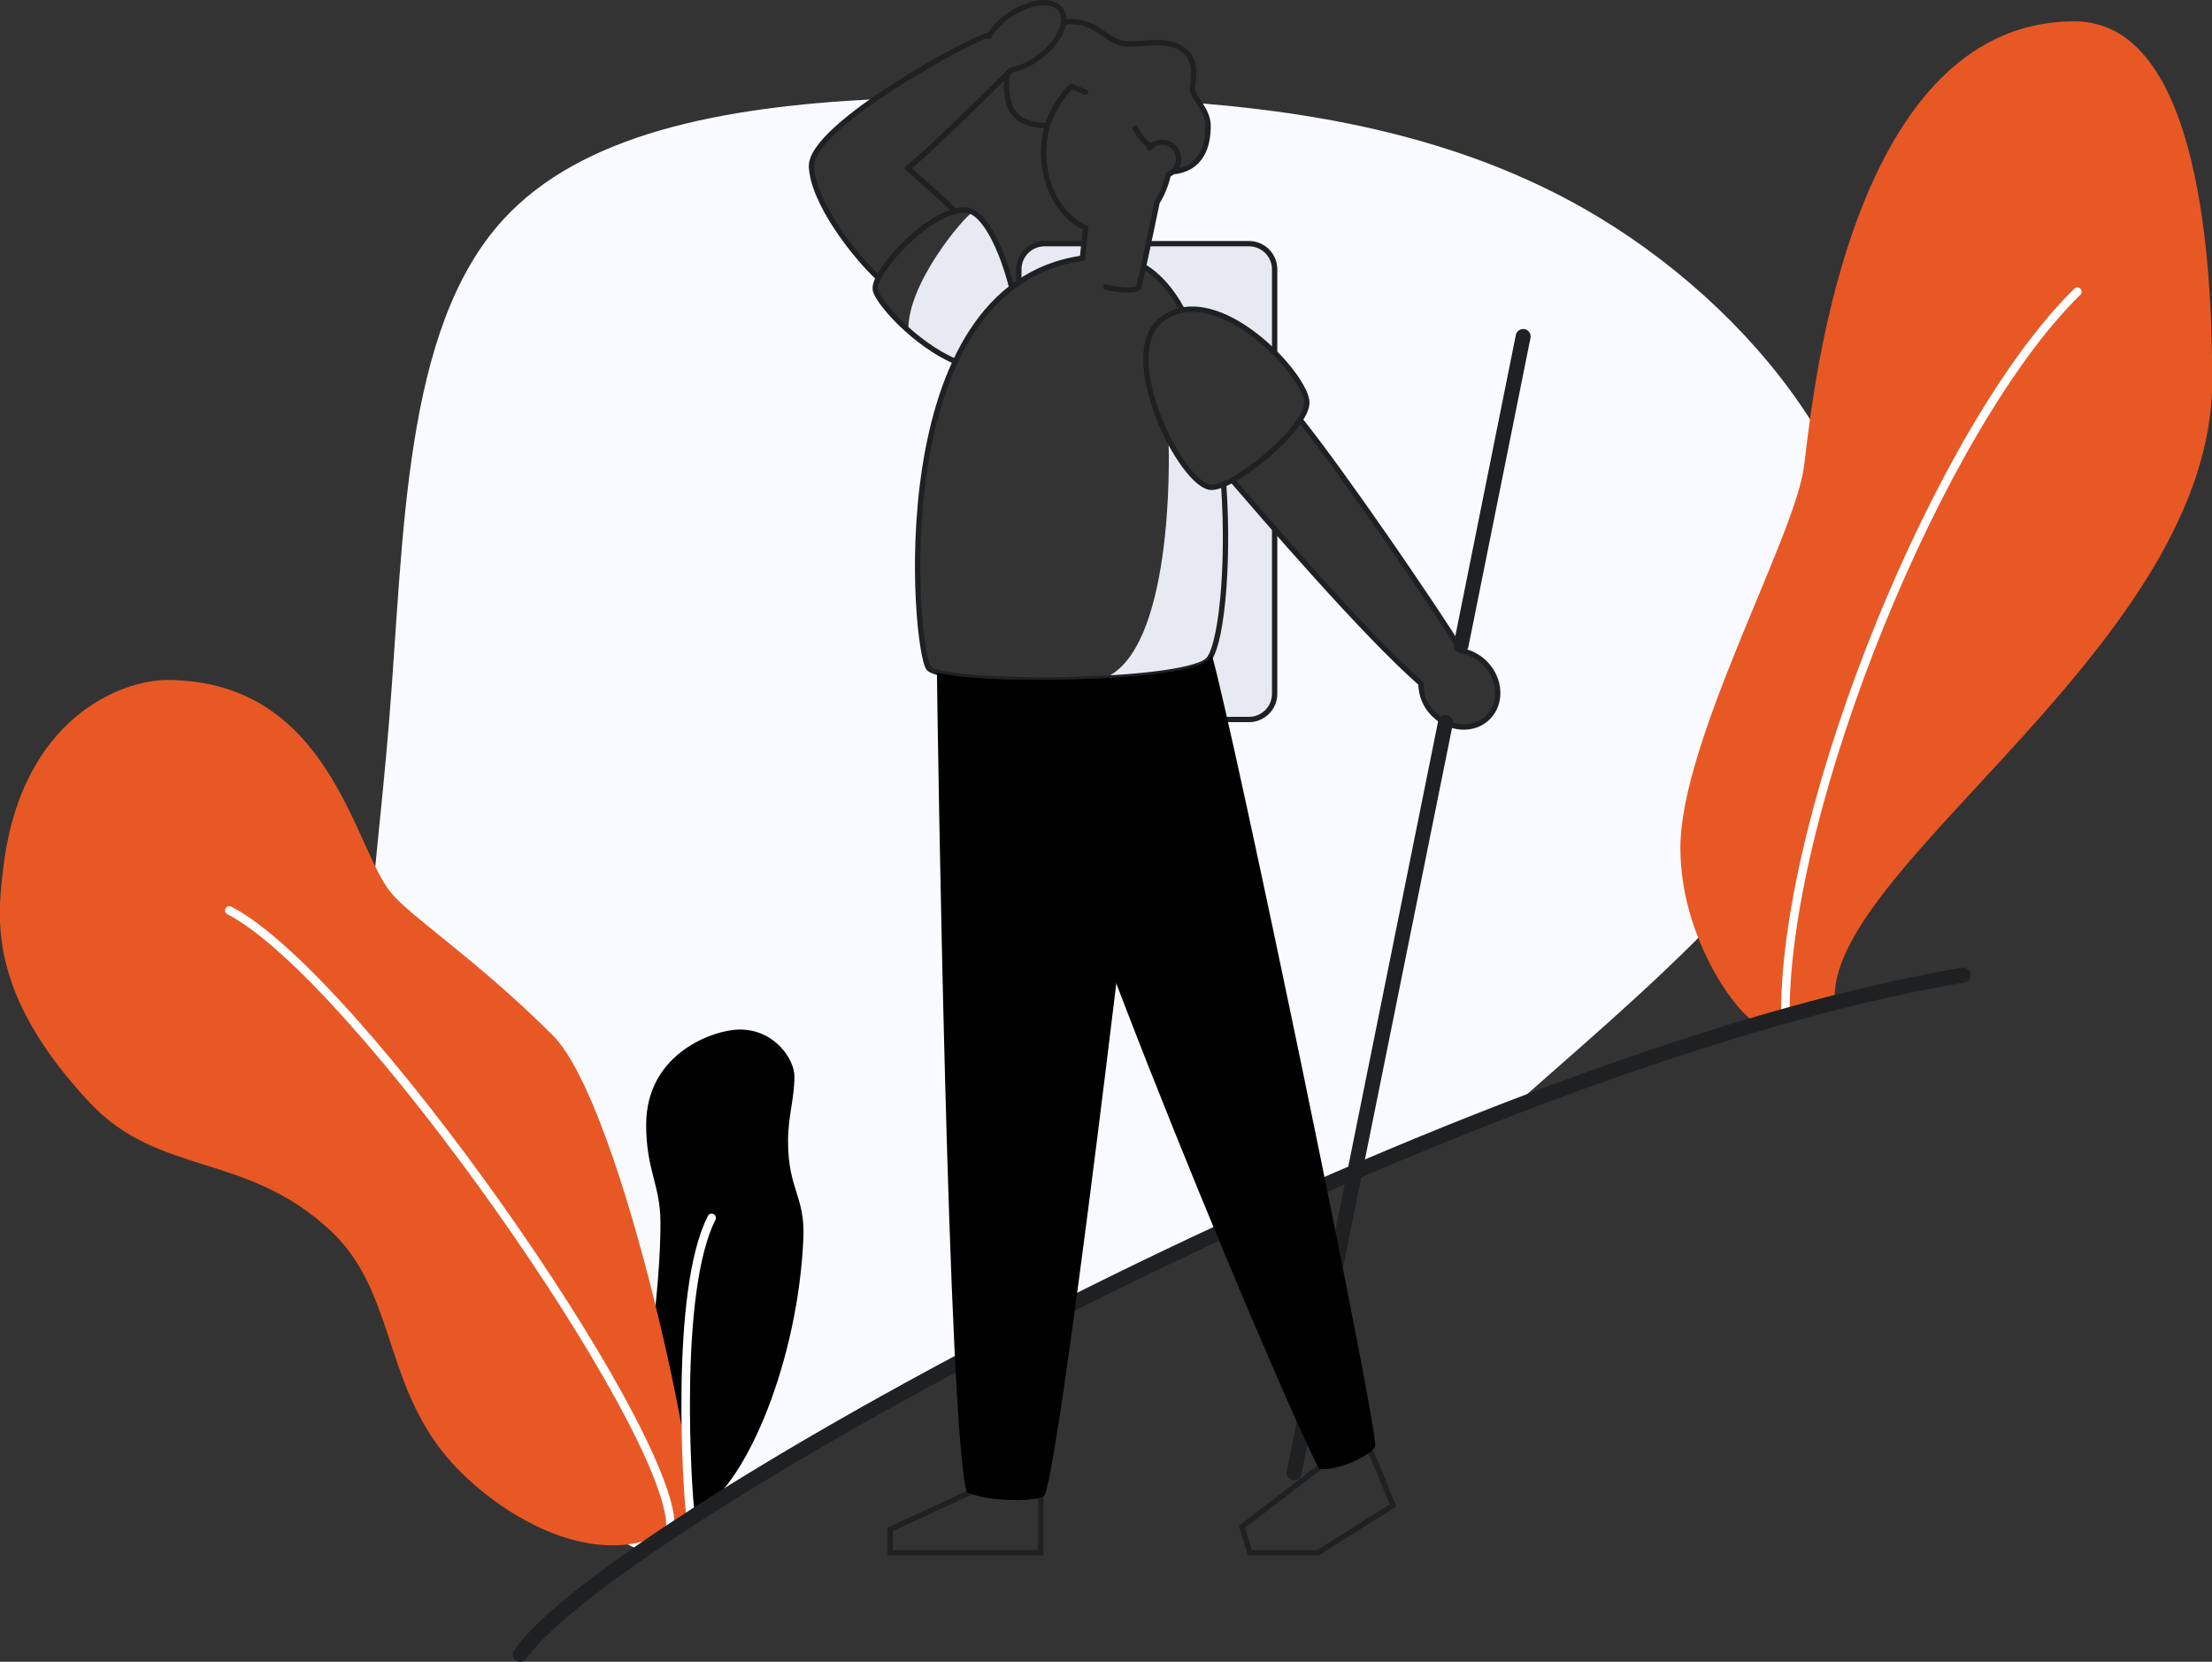 <?xml version="1.0" encoding="utf-8"?>
<!-- Generator: Adobe Illustrator 23.0.3, SVG Export Plug-In . SVG Version: 6.00 Build 0)  -->
<svg xmlns="http://www.w3.org/2000/svg" xmlns:xlink="http://www.w3.org/1999/xlink" x="0px" y="0px"
	 viewBox="0 0 1036.9 778.8" style="enable-background:new 0 0 1036.9 778.8;" xml:space="preserve">
<rect x="0" y="0" width="1036.9" height="778.8" fill="#333333" stroke="none"/>
<style type="text/css">
	.hiker-man-0{fill:#E7EAF3;}
	.hiker-man-1{fill:#F8FAFD;}
	.hiker-man-2{fill:none;stroke:#1E2022;}
	.hiker-man-3{fill:#e85824;}
	.hiker-man-4{fill:none;stroke:#FFFFFF;}
</style>
<g id="shadows">
	<path class="hiker-man-0 fill-gray-300" d="M547.7,205.7c0.6,10,2,100-30.5,112.3c36.5,2.1,48.8-2.9,48.8-2.9l2.1-8.4l2.6-8.3l2.5-16.9l1.7-27.8
		l-1.3-26.8l-5.2,2.1l-5-2.4l-11.4-12.2L547.7,205.7z"/>
	<path class="hiker-man-0 fill-gray-300" d="M455.9,99.4c-4,2.3-30.7,33.4-30.1,55.6c7.1,5.8,22.1,14.4,22.1,14.4l6.3-11.8l8.5-12.7l11.6-10l-2.9-10
		l-5.9-16L455.9,99.4z"/>
	<polygon class="hiker-man-0 fill-gray-300" points="477.8,127.6 477.8,132.3 486.3,127.5 507.9,119.9 508.5,113.9 487.8,114.6 479.1,119.4 	"/>
	<polygon class="hiker-man-0 fill-gray-300" points="538.2,114.8 587.9,114.4 594.1,117.9 597.9,125.7 597.5,165.8 583.9,153.7 567.3,146.1 553.8,144.9
		549.5,137.7 540.5,127 535.9,125.6 	"/>
	<polygon class="hiker-man-0 fill-gray-300" points="597.5,247.9 597.9,287.2 597.6,326.3 594.2,334.4 584.9,337.7 573.8,336.8 566.9,308.4 570.9,300
		574.9,262.5 574.4,227.1 577.6,225.7 	"/>
</g>
<path class="hiker-man-1 fill-gray-200" d="M742.6,97.8c-54.7-31.1-116.3-44.2-180.1-49.4l3.8,8.7l-0.8,9.6l-3.1,7.1l-8.6,5.5l-6,2l-5.5,13.8l-4.1,19.7
	l27.1-0.3l26,0.7l5.7,6l0.9,11.2l-1.2,32.2l7.1,8.2l6.9,9.9l1.8,6.4l-3.1,7.7l7.8,9.6l21.8,30.3l24.5,34.8l16.9,26.3l5.1,6.7l12.4,7
	l4.3,8.8l-0.8,9.8l-4.6,7.1l-8.2,4l-10-1l-7.4-5.7l-4.9-13.6l-27.5-27.5l-41.1-45.4l0.4,25v38.6l-0.4,17l-4.9,6.3l-4.5,2.1
	l-15.7,0.3L444,316.8l-3.8-1.5c-1.5-0.3-2.9-0.8-4.2-1.6l0,0l0,0c-0.2-0.1-0.4-0.3-0.5-0.5c-0.6-0.7-1.2-2.5-1.8-5.4l0,0
	c-1.4-6.3-2.7-17.4-3.2-31.1l-0.2-2l0-3.9c-0.1-6,0-12.5,0.2-19.2l0.1-7l0.7-5.9c0.6-7.2,1.5-14.5,2.7-21.9v-0.1v-0.1
	c1.1-6.4,2.4-12.9,4-19.3v-0.1l0,0c2.4-9.6,5.7-19,9.9-28l0,0c-4.6-2-8.9-4.4-13-7.3l0,0l-0.2-0.1c-0.9-0.6-1.8-1.3-2.7-2l-7.7-5.6
	l-5.6-6.5c-1.1-1.2-2.1-2.3-3-3.4l0,0l0,0c-1.4-1.7-2.7-3.4-3.8-5.3l-1.6-2.4l0.2-0.8c-0.1-0.2-0.1-0.4-0.1-0.6
	c0-1.8,0.4-3.6,1.4-5.2l0,0l-18-21.7L381.9,88l-1.4-10.1l2.6-7.4l11.8-12.5L410,46.5c-71.9,3.6-137.4,16.3-174.1,56.4
	c-47.1,51.3-46.4,148.1-53.6,236.3s-22.3,168.1,0.7,242.9c18.8,61.5,63.4,119.9,117.8,144.9c86.2-59.6,250.5-147.2,407.7-207.7
	c2.8-2.5,5.6-5,8.5-7.5c64.5-57,150.5-128,160.8-205.7C888.1,228.2,822.7,143.5,742.6,97.8z"/>
<path class="hiker-man-2 fill-none stroke-dark" stroke-width="2.5" stroke-linecap="round" stroke-miterlimit="10" d="M491,58.7c-1.2,4.2-1.8,8.5-1.8,12.9c0,16.3,8.2,30.1,19.7,35.3l-1.5,14.1"/>
<path class="hiker-man-2 fill-none stroke-dark" stroke-width="2.5" stroke-linecap="round" stroke-miterlimit="10" d="M518.4,134.6c7.1,1.6,14.8,2,15.5-0.3c1-3.6,6.6-30.2,8.5-39.5c2.5-4,4.2-8.4,5.2-12.9"/>
<path class="hiker-man-3 fill-primary" d="M823.4,479.3c-8.3-2.9-35.7-39-35.7-81.9c0-49.8,52.8-144.2,57.8-177.8C848.7,198.3,863.1,10,972.4,10
	c59.6,0,64.6,116.5,64.6,168.6c0,121.7-177,225.4-177,288.6C848.1,472.2,835.9,476.2,823.4,479.3z"/>
<path class="hiker-man-4 fill-none stroke-white" stroke-width="4" stroke-linecap="round" stroke-miterlimit="10" d="M836.9,474.8c0-97.6,72.8-275.5,136.9-338.1"/>
<path d="M323.7,710.6c-5.6-1.7-20.8-21-20.8-45.9c0-24,6.7-59,6.7-91.5c0-18.1-6.7-24.5-6.7-46c0-34.2,32.5-44.7,43.8-44.7
	c16.8,0,25.7,14.3,25.7,21.9c0,10.6-3,18.6-3,30.3c0,22.9,8,25.8,7.2,45.5c-2.5,57.7-26.5,114.1-47.5,126.9L323.7,710.6z"/>
<path class="hiker-man-3 fill-primary" d="M323.7,710.6c6.8-5.9-31.5-192.5-64.7-225.5c-36.1-35.9-65.9-54.9-75.7-66.7c-17.4-20.9-28.5-99.7-105.1-99.7
	c-20.3,0-68,16.8-76.6,87.6c-2.8,23.3-7.9,58.9,40.5,110.5c32.6,34.8,73.4,22.8,113.3,60.4c28.7,27.1,24.7,68,51.5,102.5
	C228.4,707.4,284.1,744.7,323.7,710.6z"/>
<path class="hiker-man-4 fill-none stroke-white" stroke-width="4" stroke-linecap="round" stroke-miterlimit="10" d="M314.3,715.1c0-46.8-147.7-258.2-206.8-288.4"/>
<path class="hiker-man-4 fill-none stroke-white" stroke-width="4" stroke-linecap="round" stroke-miterlimit="10" d="M323.7,710.6c-1.5-11.1-7.7-105.4,9.9-139.8"/>
<path class="hiker-man-2 fill-none stroke-dark" stroke-width="7" stroke-linecap="round" stroke-miterlimit="10" d="M243.9,775.3C288.1,712.2,683,496.8,920.3,457"/>
<path class="hiker-man-2 fill-none stroke-dark" stroke-width="2.5" stroke-linecap="round" stroke-miterlimit="10" d="M477.6,132.5v-6.3c0-6.6,5.4-12,12-12h18.6"/>
<path class="hiker-man-2 fill-none stroke-dark" stroke-width="2.5" stroke-linecap="round" stroke-miterlimit="10" d="M597.5,247.9v77.3c0,6.6-5.4,12-12,12h-17.1"/>
<path class="hiker-man-2 fill-none stroke-dark" stroke-width="2.5" stroke-linecap="round" stroke-miterlimit="10" d="M538.4,114.2h47.1c6.6,0,12,5.4,12,12v39.1"/>
<path class="hiker-man-2 fill-none stroke-dark" stroke-width="2.5" stroke-linecap="round" stroke-miterlimit="10" d="M487.9,701.7v26h-70.6v-11l43.7-20.1L487.9,701.7z"/>
<path class="hiker-man-2 fill-none stroke-dark" stroke-width="2.5" stroke-linecap="round" stroke-miterlimit="10" d="M641,676.8c3.6,8,12,28.7,12,28.7l-35.2,22.2h-31.9l-3.7-12.2l40.1-30.7L641,676.8z"/>
<path class="hiker-man-2 fill-none stroke-dark" stroke-width="2.5" stroke-linecap="round" stroke-linejoin="round" d="M498.5,11c0.5-2.2,0-4.5-1.2-6.4c-3.9-5.4-14.9-4.1-24.6,2.8c-3.7,2.6-6.8,5.9-9.2,9.7c-0.3-0.1-0.7-0.2-1-0.2
	c-4.7,0-82.8,41.8-82.1,61.1c0.6,16.6,20,41.7,31.3,52.2"/>
<path class="hiker-man-2 fill-none stroke-dark" stroke-width="2.5" stroke-linecap="round" stroke-linejoin="round" d="M447.7,99c-8-8-19.5-17.6-22.3-20.3c4.9-2.6,44.1-41.4,48.5-45.8c4.7-1,9.1-3,12.9-5.9
	c6.6-4.7,10.8-10.9,11.7-16"/>
<path class="hiker-man-2 fill-none stroke-dark" stroke-width="2.5" stroke-linecap="round" stroke-miterlimit="10" d="M474.3,134.9c-4.4-17.6-12.7-35.6-21.3-36.4c-16-1.5-43.8,28.6-42.7,37.1c0.7,5.7,18.9,26,37.6,33.8"/>
<path class="hiker-man-2 fill-none stroke-dark" stroke-width="2.5" stroke-linecap="round" stroke-miterlimit="10" d="M536.1,124.9c7.2,4.3,13.3,11.4,18.2,20.5"/>
<path class="hiker-man-2 fill-none stroke-dark" stroke-width="2.5" stroke-linecap="round" stroke-miterlimit="10" d="M573.6,226.9c2.8,40.4-1.5,78-7.7,82.8c-14,11-123.5,11.5-130.5,3.5c-6.7-7.7-22.2-178.9,72-192.2"/>
<path class="hiker-man-2 fill-none stroke-dark" stroke-width="2.5" stroke-linecap="round" stroke-linejoin="round" d="M532,60c2.3,3.8,4.8,7.4,7.3,8.2c0.2,0,0.3,0.1,0.5,0.2"/>
<path class="hiker-man-2 fill-none stroke-dark" stroke-width="2.5" stroke-linecap="round" stroke-linejoin="round" d="M473.2,33.6c-0.9,1.1-1.3,2.4-1.4,3.8c0,9.1,0.2,21.4,19.2,21.4c1.3-4.4,6-14,11.4-18.3c1,0.4,3.5,1.5,6.5,2.7"
	/>
<path class="hiker-man-2 fill-none stroke-dark" stroke-width="2.5" stroke-linecap="round" stroke-linejoin="round" d="M549.8,80.5c4.3-0.5,16.5-2.3,16.5-21.6c0-7.6-7.3-13.1-7.3-17.3s2.5-11.8-3.1-17.2c-6.8-6.6-17.6-3.8-27.2-3.8
	c-9.1,0-14.1-10.5-26.5-10.5c-1.3,0-2.6,0.3-3.8,1"/>
<path class="hiker-man-2 fill-none stroke-dark" stroke-width="2.5" stroke-linecap="round" stroke-miterlimit="10" d="M538.8,69.3c2.9-3.2,7.9-3.5,11.1-0.6s3.5,7.9,0.6,11.1c-0.8,0.8-1.7,1.5-2.8,2"/>
<line class="hiker-man-2 fill-none stroke-dark" stroke-width="7" stroke-linecap="round" stroke-miterlimit="10" x1="677.6" y1="338.6" x2="606.6" y2="690.3"/>
<line class="hiker-man-2 fill-none stroke-dark" stroke-width="7" stroke-linecap="round" stroke-miterlimit="10" x1="714" y1="157.7" x2="684.9" y2="302.4"/>
<path class="hiker-man-2 fill-none stroke-dark" stroke-width="2.5" stroke-linecap="round" stroke-miterlimit="10" d="M577.6,225c14,16.2,61.9,72.1,88.5,95.3c0,5.4,2.1,10.6,6,14.4c7.4,7.4,18.8,8.1,25.4,1.5s6-18-1.4-25.4
	c-3-3-6.8-5-11-5.8c-12.7-20.5-54.4-81.6-75.6-108.2"/>
<path class="hiker-man-2 fill-none stroke-dark" stroke-width="2.5" stroke-linecap="round" stroke-miterlimit="10" d="M544.8,149.5c25.9-19.2,68.5,27.3,67.8,39.5s-33.5,39.4-44.7,39.4C554.2,228.4,522.7,165.9,544.8,149.5z"/>
<path d="M568,306.7c-0.5,1.2-1.2,2.2-2.1,3c-8.7,6.9-54.7,9.6-89.7,8.8c16.8,83.5,133,355.4,142.2,369.8c7.2,1.5,23.6-5.6,26.2-10.3
	C647.1,673.7,578.2,341.8,568,306.7z"/>
<path d="M439.2,315.1c0.3,28.8,5.3,355.1,14,384.2c8,4,29,5,36,2c6.3-2.7,43.5-313.4,50.5-385.1C506.7,320,454.1,319.5,439.2,315.1z
	"/>
</svg>
